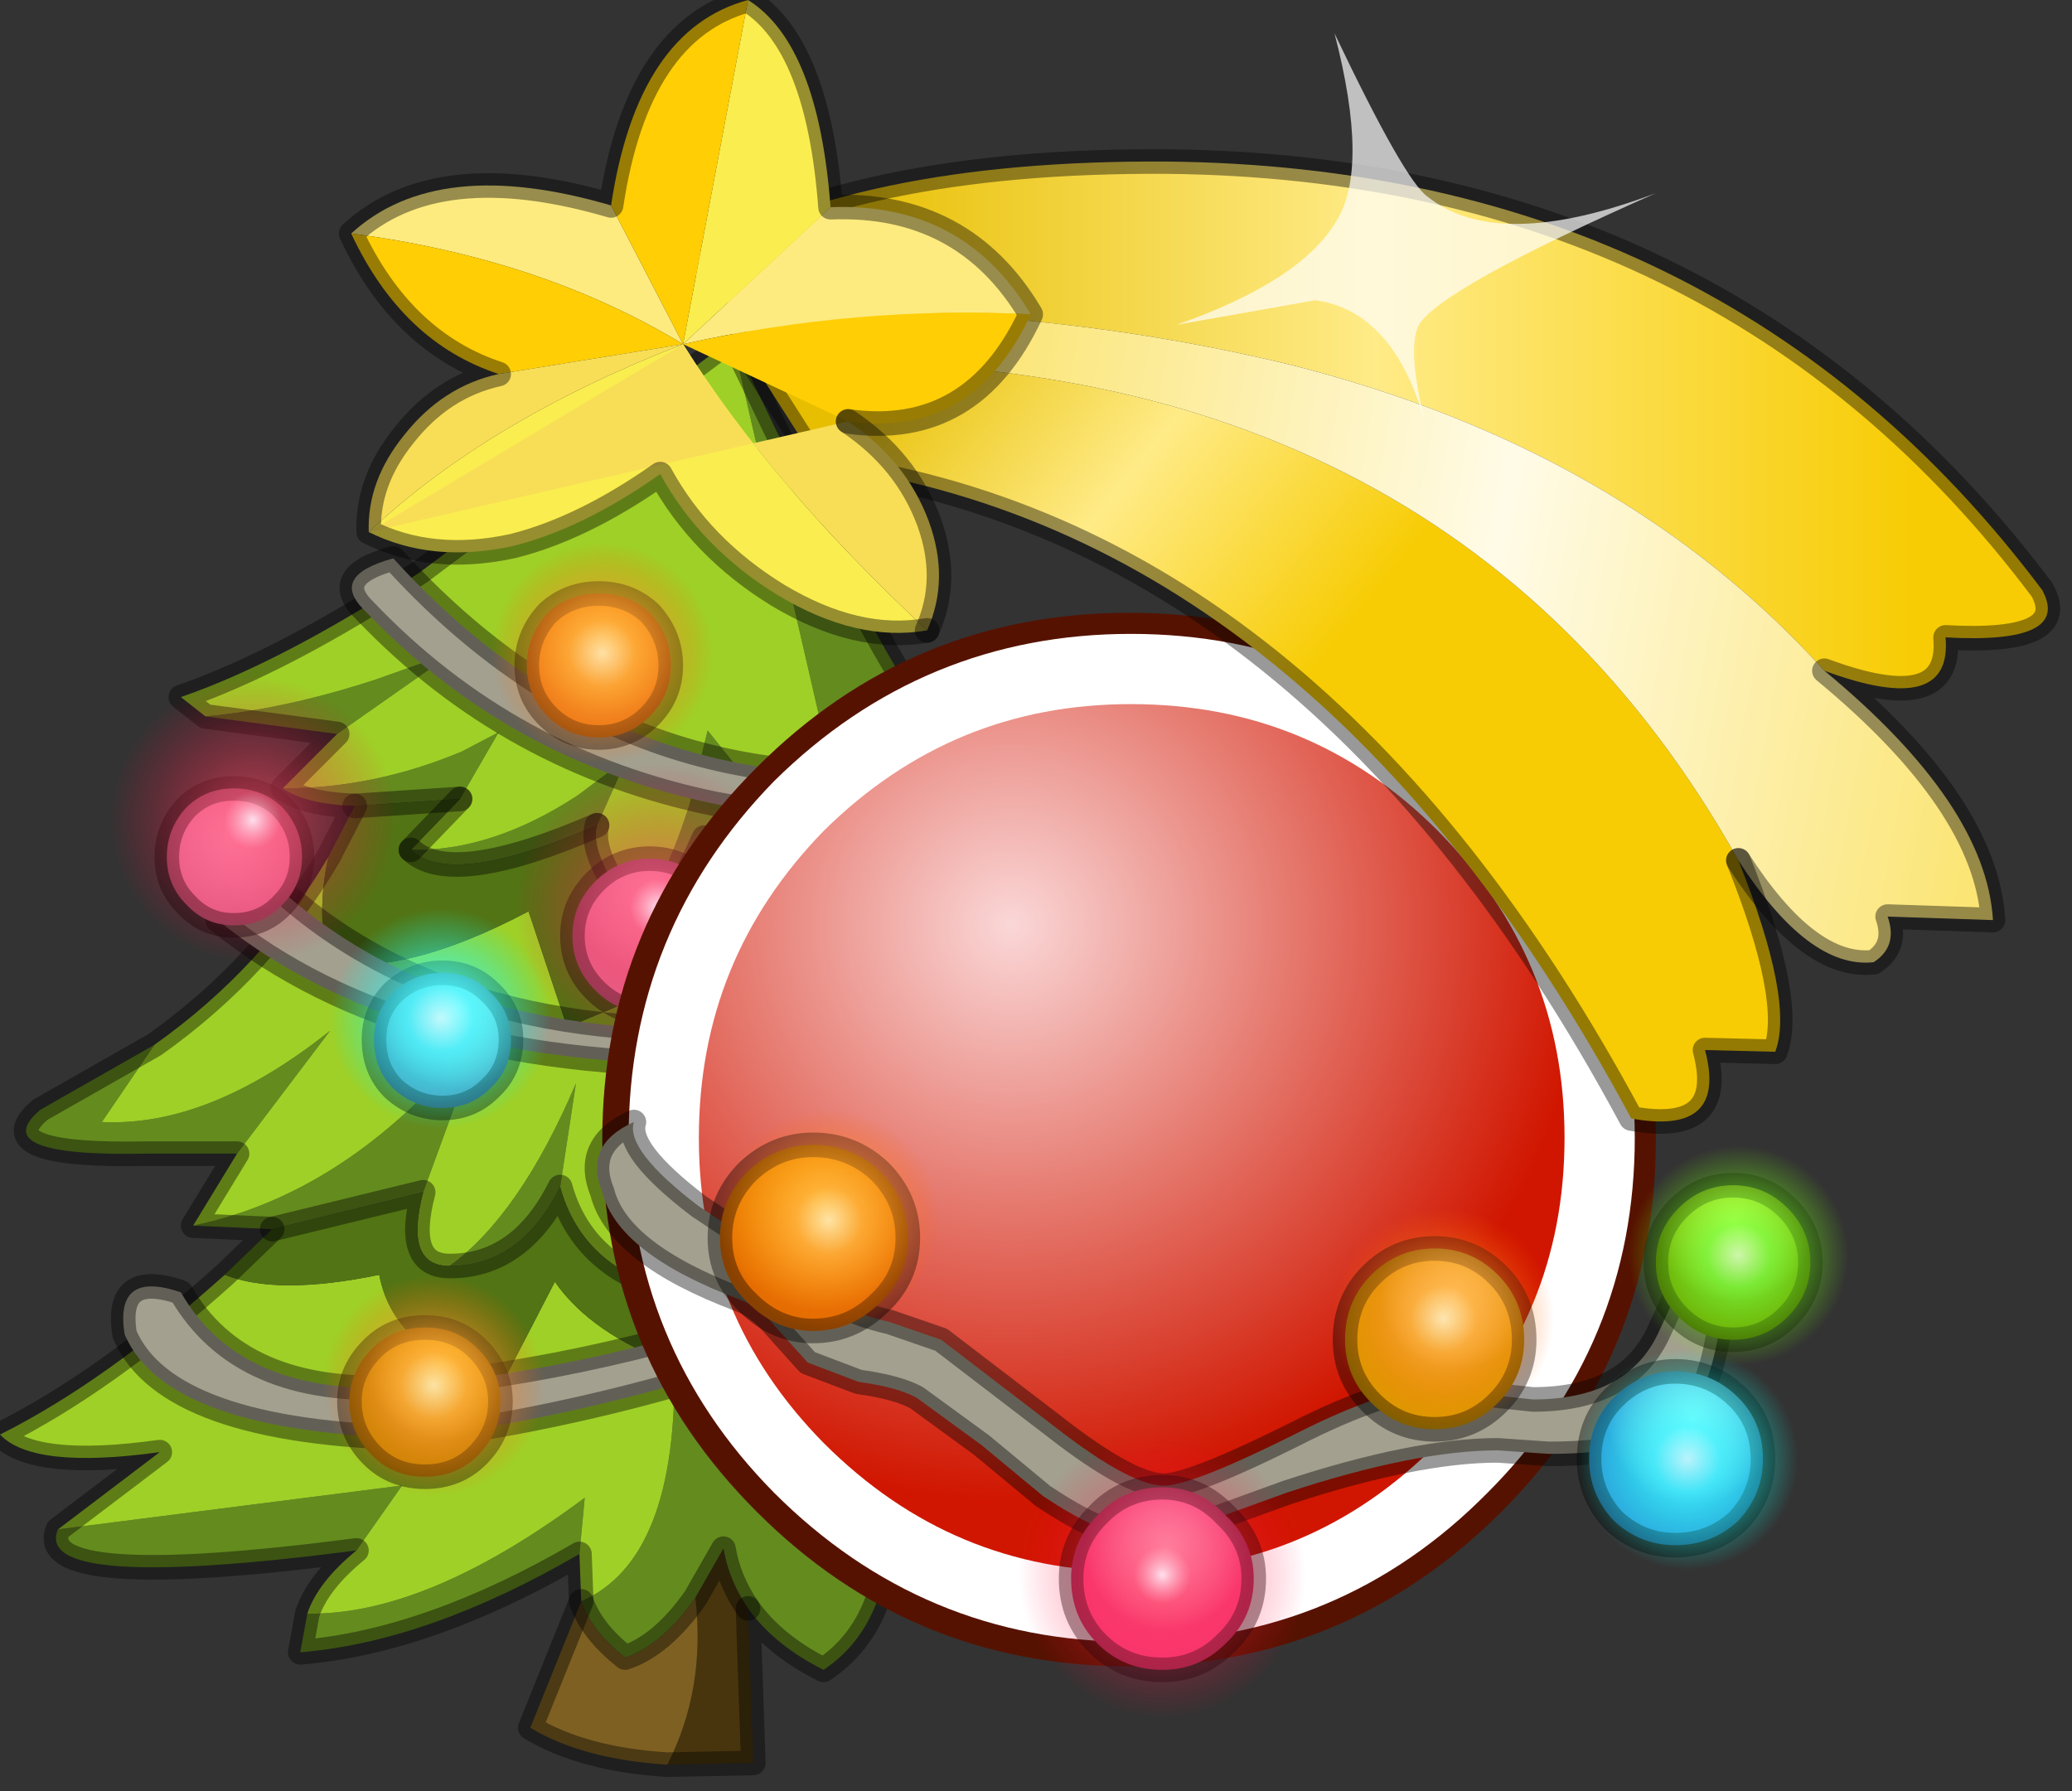 <?xml version="1.0" encoding="utf-8"?>
<svg version="1.1" id="Layer_1"
xmlns="http://www.w3.org/2000/svg"
xmlns:xlink="http://www.w3.org/1999/xlink"
width="59px" height="51px"
xml:space="preserve">
<rect width="100%" height="100%" fill="#333333" stroke="none"/>
<g id="PathID_408" transform="matrix(1, 0, 0, 1, 17.15, 17.45)">
<path style="fill:#648B1E;fill-opacity:1" d="M7.5 5.65L7.5 8.75Q4.25 7.45 2.9 6.4Q2.25 7.9 1.65 8.4L1 8.65Q1.85 7.5 2.5 5.4L3 3.35L4.2 4.85L7.05 6.8L6.2 3.05L3.7 -7.8L6.85 -1.25Q9.05 3.3 12.75 7.7Q9.95 7.55 8.55 6.65L7.5 5.65M2 10.55L4.9 9.35L9.5 10.6Q10.7 14.3 13.2 18.25Q9.95 17.1 9.2 15.4L9.2 17.25L9.2 19.15Q5.15 18.45 3.5 16.7L3.5 19.55L2 10.55M3.45 26.65L2.65 28.05Q1.7 29.4 0.65 29.75Q-0.3 29 -0.6 28.15Q2.15 26.95 2.05 21.4L3.65 21.85L5.3 19.7L10.7 21.2Q12.25 24.15 14.85 26.8Q13.5 27.4 12.15 26.8L12.15 28.35Q9 27.85 8.15 26.6Q7.95 29 6.3 30.1Q4.9 29.4 4.15 28.35Q3.6 27.55 3.45 26.65M-0.65 26.8Q-4.95 29.3 -8.6 29.6L-8.4 28.5Q-5 28.55 -0.5 25.2L-0.65 26.8M-7 26.7Q-16.25 27.9 -15.5 26.1L-5.7 24.85L-7 26.7M-5.1 16.5L-9.4 17.55L-11.65 17.45Q-7.05 16.5 -3.4 11.85L-5.1 16.5M-10.4 15.4L-12.95 15.4Q-17.6 15.5 -16 14.15L-12.75 12.3L-14.25 14.5Q-11.2 14.65 -7.75 11.9L-10.4 15.4M-7.05 5.5Q-8.45 5.45 -9.1 5Q-6.5 5 -4 3.95L-2.95 3.4L-4.05 5.3L-7.05 5.5M-7.55 3.45L-11.3 2.95Q-9.05 2.75 -6.45 1.9L-4.2 1.1L-7.55 3.45M-1.2 16.35Q-2.3 18.55 -4.25 18.6L-4.35 18.6Q-2.35 17.15 -0.75 13.4L-1.2 16.35M12.15 25.2L12.15 26.8L12.15 25.2M8.15 25.3L8.15 26.6L8.15 25.3M-5.45 6.75Q-3.15 6.8 -0.7 5.2L0.7 4.15L-0.15 6.05Q-4.3 7.85 -5.45 6.75" />
<path style="fill:#9FD027;fill-opacity:1" d="M-4.2 1.1L-6.45 1.9Q-9.05 2.75 -11.3 2.95L-12 2.4Q-9.1 1.4 -5.2 -1.15L3.7 -7.8L6.2 3.05L7.05 6.8L4.2 4.85L3 3.35L2.5 5.4Q1.85 7.5 1 8.65Q-0.4 6.9 -0.15 6.05L0.7 4.15L-0.7 5.2Q-3.15 6.8 -5.45 6.75L-4.05 5.3L-2.95 3.4L-4 3.95Q-6.5 5 -9.1 5L-7.55 3.45L-4.2 1.1M-5.7 24.85L-15.5 26.1L-12.6 23.9Q-16.2 24.4 -17.15 23.4Q-14.15 21.9 -10.75 18.85Q-9.25 19.45 -6.35 18.85Q-5.95 21.05 -2.85 21.95L-1.35 19.05Q-0.3 20.55 2.05 21.4Q2.15 26.95 -0.6 28.15L-0.65 26.8L-0.5 25.2Q-5 28.55 -8.4 28.5Q-8.1 27.6 -7 26.7L-5.7 24.85M-0.75 13.4Q-2.35 17.15 -4.35 18.6Q-5.65 18.6 -5.1 16.5L-3.4 11.85Q-7.05 16.5 -11.65 17.45L-10.4 15.4L-7.75 11.9Q-11.2 14.65 -14.25 14.5L-12.75 12.3Q-9.65 10.1 -7.8 6.95Q-8.15 8.55 -7.8 9.95Q-5.6 10.35 -2.1 8.5L-1 11.8L2 10.55L3.5 19.55Q-0.4 19.25 -1.2 16.35L-0.75 13.4" />
<path style="fill:#527414;fill-opacity:1" d="M-4.05 5.3L-5.45 6.75Q-4.3 7.85 -0.15 6.05Q-0.4 6.9 1 8.65L1.65 8.4Q2.25 7.9 2.9 6.4Q4.25 7.45 7.5 8.75L7.5 5.65L8.55 6.65Q8.85 8.55 9.5 10.6L4.9 9.35L2 10.55L-1 11.8L-2.1 8.5Q-5.6 10.35 -7.8 9.95Q-8.15 8.55 -7.8 6.95L-7.05 5.5L-4.05 5.3M5.3 19.7L3.65 21.85L2.05 21.4Q-0.3 20.55 -1.35 19.05L-2.85 21.95Q-5.95 21.05 -6.35 18.85Q-9.25 19.45 -10.75 18.85L-9.4 17.55L-5.1 16.5Q-5.65 18.6 -4.35 18.6L-4.25 18.6Q-2.3 18.55 -1.2 16.35Q-0.4 19.25 3.5 19.55L3.5 16.7Q5.15 18.45 9.2 19.15L9.2 17.25Q9.75 19.3 10.7 21.2L5.3 19.7" />
<path style="fill:#48350E;fill-opacity:1" d="M2.65 28.05L3.45 26.65Q3.6 27.55 4.15 28.35L4.3 32.75L1.85 32.8Q2.95 30.65 2.65 28.05" />
<path style="fill:#7E6022;fill-opacity:1" d="M1.85 32.8Q-0.55 32.65 -2.05 31.75L-0.6 28.15Q-0.3 29 0.65 29.75Q1.7 29.4 2.65 28.05Q2.95 30.65 1.85 32.8" />
<path style="fill:none;stroke-width:0.7;stroke-linecap:round;stroke-linejoin:round;stroke-miterlimit:3;stroke:#000000;stroke-opacity:0.4" d="M8.55 6.65Q9.95 7.55 12.75 7.7Q9.05 3.3 6.85 -1.25L3.7 -7.8" />
<path style="fill:none;stroke-width:0.7;stroke-linecap:round;stroke-linejoin:round;stroke-miterlimit:3;stroke:#000000;stroke-opacity:0.4" d="M1 8.65L1.65 8.4Q2.25 7.9 2.9 6.4Q4.25 7.45 7.5 8.75L7.5 5.65L8.55 6.65Q8.85 8.55 9.5 10.6Q10.7 14.3 13.2 18.25Q9.95 17.1 9.2 15.4L9.2 17.25Q9.75 19.3 10.7 21.2Q12.25 24.15 14.85 26.8Q13.5 27.4 12.15 26.8L12.15 28.35Q9 27.85 8.15 26.6Q7.95 29 6.3 30.1Q4.9 29.4 4.15 28.35L4.3 32.75L1.85 32.8Q-0.55 32.65 -2.05 31.75L-0.6 28.15L-0.65 26.8Q-4.95 29.3 -8.6 29.6L-8.4 28.5Q-8.1 27.6 -7 26.7Q-16.25 27.9 -15.5 26.1L-12.6 23.9Q-16.2 24.4 -17.15 23.4Q-14.15 21.9 -10.75 18.85L-9.4 17.55L-11.65 17.45L-10.4 15.4L-12.95 15.4Q-17.6 15.5 -16 14.15L-12.75 12.3Q-9.65 10.1 -7.8 6.95L-7.05 5.5Q-8.45 5.45 -9.1 5L-7.55 3.45L-11.3 2.95L-12 2.4Q-9.1 1.4 -5.2 -1.15L3.7 -7.8" />
<path style="fill:none;stroke-width:0.7;stroke-linecap:round;stroke-linejoin:round;stroke-miterlimit:3;stroke:#000000;stroke-opacity:0.4" d="M9.2 17.25L9.2 19.15Q5.15 18.45 3.5 16.7L3.5 19.55Q-0.4 19.25 -1.2 16.35Q-2.3 18.55 -4.25 18.6L-4.35 18.6Q-5.65 18.6 -5.1 16.5L-9.4 17.55" />
<path style="fill:none;stroke-width:0.7;stroke-linecap:round;stroke-linejoin:round;stroke-miterlimit:3;stroke:#000000;stroke-opacity:0.4" d="M12.15 26.8L12.15 25.2" />
<path style="fill:none;stroke-width:0.7;stroke-linecap:round;stroke-linejoin:round;stroke-miterlimit:3;stroke:#000000;stroke-opacity:0.4" d="M8.15 26.6L8.15 25.3" />
<path style="fill:none;stroke-width:0.7;stroke-linecap:round;stroke-linejoin:round;stroke-miterlimit:3;stroke:#000000;stroke-opacity:0.4" d="M-0.6 28.15Q-0.3 29 0.65 29.75Q1.7 29.4 2.65 28.05L3.45 26.65Q3.6 27.55 4.15 28.35" />
<path style="fill:none;stroke-width:0.7;stroke-linecap:round;stroke-linejoin:round;stroke-miterlimit:3;stroke:#000000;stroke-opacity:0.4" d="M-4.05 5.3L-5.45 6.75" />
<path style="fill:none;stroke-width:0.7;stroke-linecap:round;stroke-linejoin:round;stroke-miterlimit:3;stroke:#000000;stroke-opacity:0.4" d="M-0.15 6.05Q-0.4 6.9 1 8.65" />
<path style="fill:none;stroke-width:0.7;stroke-linecap:round;stroke-linejoin:round;stroke-miterlimit:3;stroke:#000000;stroke-opacity:0.4" d="M-7.05 5.5L-4.05 5.3" />
<path style="fill:none;stroke-width:0.7;stroke-linecap:round;stroke-linejoin:round;stroke-miterlimit:3;stroke:#000000;stroke-opacity:0.4" d="M-5.45 6.75Q-4.3 7.85 -0.15 6.05" />
</g>
<g id="PathID_409" transform="matrix(1, 0, 0, 1, 17.15, 17.45)">
<path style="fill:#A3A08F;fill-opacity:1" d="M-5.95 -1.55Q1 6.1 10.9 4.2L11.3 4.85Q7.5 6.25 3.25 5.45Q-2.65 4.25 -6.75 -0.05Q-7.8 -1.05 -5.95 -1.55M-5.8 22.05L-5.3 22Q1 21.35 6.95 19L8.5 19.7Q1.85 22.55 -5.3 23.5Q-12.4 23.35 -13.6 20.55Q-13.9 18.7 -12 19.35Q-10.3 22.3 -5.8 22.05M-9.2 7.85Q-3.75 12.8 6.4 11.65Q8.15 11.7 10.6 10.35L10.85 11.15Q7.75 12.75 4.1 12.85Q-5.6 13.1 -10.95 8.75Q-11 7.4 -9.2 7.85" />
<path style="fill:none;stroke-width:0.7;stroke-linecap:round;stroke-linejoin:round;stroke-miterlimit:3;stroke:#000000;stroke-opacity:0.4" d="M-6.75 -0.05Q-2.65 4.25 3.25 5.45Q7.5 6.25 11.3 4.85L10.9 4.2Q1 6.1 -5.95 -1.55Q-7.8 -1.05 -6.75 -0.05z" />
<path style="fill:none;stroke-width:0.7;stroke-linecap:round;stroke-linejoin:round;stroke-miterlimit:3;stroke:#000000;stroke-opacity:0.4" d="M-5.8 22.05L-5.3 22Q1 21.35 6.95 19L8.5 19.7Q1.85 22.55 -5.3 23.5Q-12.4 23.35 -13.6 20.55Q-13.9 18.7 -12 19.35Q-10.3 22.3 -5.8 22.05z" />
<path style="fill:none;stroke-width:0.7;stroke-linecap:round;stroke-linejoin:round;stroke-miterlimit:3;stroke:#000000;stroke-opacity:0.4" d="M-9.2 7.85Q-3.75 12.8 6.4 11.65Q8.15 11.7 10.6 10.35L10.85 11.15Q7.75 12.75 4.1 12.85Q-5.6 13.1 -10.95 8.75Q-11 7.4 -9.2 7.85z" />
</g>
<g id="PathID_410" transform="matrix(1, 0, 0, 1, 17.15, 17.45)">
<radialGradient
id="RadialGradID_242" gradientUnits="userSpaceOnUse" gradientTransform="matrix(0.003, 0, 0, 0.003, 1.45, 8.05)" spreadMethod ="pad" cx="0" cy="0" r="819.2" fx="0" fy="0" >
<stop  offset="0"  style="stop-color:#FFA8D4;stop-opacity:1" />
<stop  offset="0.945"  style="stop-color:#E36C92;stop-opacity:1" />
</radialGradient>
<path style="fill:url(#RadialGradID_242) " d="M3.55 9.2Q3.55 10.1 2.9 10.75Q2.25 11.4 1.35 11.4Q0.45 11.4 -0.2 10.75Q-0.85 10.1 -0.85 9.2Q-0.85 8.3 -0.2 7.65Q0.45 7 1.35 7Q2.25 7 2.9 7.65Q3.55 8.3 3.55 9.2" />
<radialGradient
id="RadialGradID_243" gradientUnits="userSpaceOnUse" gradientTransform="matrix(0.003, 0, 0, 0.003, 0.05, 0.75)" spreadMethod ="pad" cx="0" cy="0" r="819.2" fx="0" fy="0" >
<stop  offset="0"  style="stop-color:#FFBF14;stop-opacity:1" />
<stop  offset="0.894"  style="stop-color:#E77B16;stop-opacity:1" />
</radialGradient>
<path style="fill:url(#RadialGradID_243) " d="M1.95 1.5Q1.95 2.35 1.35 2.95Q0.75 3.55 -0.1 3.55Q-0.95 3.55 -1.55 2.95Q-2.15 2.35 -2.15 1.5Q-2.15 0.65 -1.55 0Q-0.95 -0.55 -0.1 -0.55Q0.75 -0.55 1.35 0Q1.95 0.65 1.95 1.5" />
<radialGradient
id="RadialGradID_244" gradientUnits="userSpaceOnUse" gradientTransform="matrix(0.003, 0, 0, 0.003, -10.4, 6.3)" spreadMethod ="pad" cx="0" cy="0" r="819.2" fx="0" fy="0" >
<stop  offset="0"  style="stop-color:#FFA8D4;stop-opacity:1" />
<stop  offset="0.945"  style="stop-color:#E36C92;stop-opacity:1" />
</radialGradient>
<path style="fill:url(#RadialGradID_244) " d="M-9.1 8.3Q-9.65 8.9 -10.5 8.9Q-11.3 8.9 -11.85 8.3Q-12.4 7.75 -12.4 6.95Q-12.4 6.15 -11.85 5.55Q-11.3 5 -10.5 5Q-9.65 5 -9.1 5.55Q-8.55 6.15 -8.55 6.95Q-8.55 7.75 -9.1 8.3" />
<radialGradient
id="RadialGradID_245" gradientUnits="userSpaceOnUse" gradientTransform="matrix(0.003, 0, 0, 0.003, -4.15, 11.25)" spreadMethod ="pad" cx="0" cy="0" r="819.2" fx="0" fy="0" >
<stop  offset="0"  style="stop-color:#BBFEFF;stop-opacity:1" />
<stop  offset="0.945"  style="stop-color:#5C91BB;stop-opacity:1" />
</radialGradient>
<path style="fill:url(#RadialGradID_245) " d="M-5.95 10.8Q-5.35 10.25 -4.55 10.25Q-3.75 10.25 -3.2 10.8Q-2.6 11.35 -2.6 12.15Q-2.6 13 -3.2 13.55Q-3.75 14.1 -4.55 14.1Q-5.35 14.1 -5.95 13.55Q-6.5 13 -6.5 12.15Q-6.5 11.35 -5.95 10.8" />
<radialGradient
id="RadialGradID_246" gradientUnits="userSpaceOnUse" gradientTransform="matrix(0.003, 0, 0, 0.003, -4.55, 21.4)" spreadMethod ="pad" cx="0" cy="0" r="819.2" fx="0" fy="0" >
<stop  offset="0"  style="stop-color:#FFD614;stop-opacity:1" />
<stop  offset="0.878"  style="stop-color:#BF8800;stop-opacity:1" />
</radialGradient>
<path style="fill:url(#RadialGradID_246) " d="M-7.2 22.45Q-7.2 21.6 -6.55 20.95Q-5.95 20.35 -5.05 20.35Q-4.15 20.35 -3.55 20.95Q-2.9 21.6 -2.9 22.45Q-2.9 23.35 -3.55 24Q-4.15 24.6 -5.05 24.6Q-5.95 24.6 -6.55 24Q-7.2 23.35 -7.2 22.45" />
<path style="fill:none;stroke-width:0.7;stroke-linecap:round;stroke-linejoin:round;stroke-miterlimit:3;stroke:#000000;stroke-opacity:0.4" d="M1.95 1.5Q1.95 2.35 1.35 2.95Q0.75 3.55 -0.1 3.55Q-0.95 3.55 -1.55 2.95Q-2.15 2.35 -2.15 1.5Q-2.15 0.65 -1.55 0Q-0.95 -0.55 -0.1 -0.55Q0.75 -0.55 1.35 0Q1.95 0.65 1.95 1.5z" />
<path style="fill:none;stroke-width:0.7;stroke-linecap:round;stroke-linejoin:round;stroke-miterlimit:3;stroke:#000000;stroke-opacity:0.4" d="M3.55 9.2Q3.55 10.1 2.9 10.75Q2.25 11.4 1.35 11.4Q0.45 11.4 -0.2 10.75Q-0.85 10.1 -0.85 9.2Q-0.85 8.3 -0.2 7.65Q0.45 7 1.35 7Q2.25 7 2.9 7.65Q3.55 8.3 3.55 9.2z" />
<path style="fill:none;stroke-width:0.7;stroke-linecap:round;stroke-linejoin:round;stroke-miterlimit:3;stroke:#000000;stroke-opacity:0.4" d="M-9.1 8.3Q-9.65 8.9 -10.5 8.9Q-11.3 8.9 -11.85 8.3Q-12.4 7.75 -12.4 6.95Q-12.4 6.15 -11.85 5.55Q-11.3 5 -10.5 5Q-9.65 5 -9.1 5.55Q-8.55 6.15 -8.55 6.95Q-8.55 7.75 -9.1 8.3z" />
<path style="fill:none;stroke-width:0.7;stroke-linecap:round;stroke-linejoin:round;stroke-miterlimit:3;stroke:#000000;stroke-opacity:0.4" d="M-5.95 10.8Q-5.35 10.25 -4.55 10.25Q-3.75 10.25 -3.2 10.8Q-2.6 11.35 -2.6 12.15Q-2.6 13 -3.2 13.55Q-3.75 14.1 -4.55 14.1Q-5.35 14.1 -5.95 13.55Q-6.5 13 -6.5 12.15Q-6.5 11.35 -5.95 10.8z" />
<path style="fill:none;stroke-width:0.7;stroke-linecap:round;stroke-linejoin:round;stroke-miterlimit:3;stroke:#000000;stroke-opacity:0.4" d="M-7.2 22.45Q-7.2 21.6 -6.55 20.95Q-5.95 20.35 -5.05 20.35Q-4.15 20.35 -3.55 20.95Q-2.9 21.6 -2.9 22.45Q-2.9 23.35 -3.55 24Q-4.15 24.6 -5.05 24.6Q-5.95 24.6 -6.55 24Q-7.2 23.35 -7.2 22.45z" />
</g>
<g id="PathID_411" transform="matrix(1, 0, 0, 1, 17.15, 17.45)">
<radialGradient
id="RadialGradID_247" gradientUnits="userSpaceOnUse" gradientTransform="matrix(0.005, 0, 0, 0.005, -4.6, 11.55)" spreadMethod ="pad" cx="0" cy="0" r="819.2" fx="0" fy="0" >
<stop  offset="0"  style="stop-color:#C9FDFF;stop-opacity:0.8" />
<stop  offset="0.231"  style="stop-color:#41F9FF;stop-opacity:0.761" />
<stop  offset="0.769"  style="stop-color:#00FFE8;stop-opacity:0" />
</radialGradient>
<path style="fill:url(#RadialGradID_247) " d="M-0.55 11.55Q-0.55 13.25 -1.75 14.4Q-2.9 15.6 -4.6 15.6Q-6.3 15.6 -7.5 14.4Q-8.65 13.25 -8.65 11.55Q-8.65 9.85 -7.5 8.65Q-6.3 7.5 -4.6 7.5Q-2.9 7.5 -1.75 8.65Q-0.55 9.85 -0.55 11.55" />
</g>
<g id="PathID_412" transform="matrix(1, 0, 0, 1, 17.15, 17.45)">
<radialGradient
id="RadialGradID_248" gradientUnits="userSpaceOnUse" gradientTransform="matrix(0.005, 0, 0, 0.005, 1.6, 8.4)" spreadMethod ="pad" cx="0" cy="0" r="819.2" fx="0" fy="0" >
<stop  offset="0"  style="stop-color:#FFF3F9;stop-opacity:0.8" />
<stop  offset="0.2"  style="stop-color:#FF4160;stop-opacity:0.529" />
<stop  offset="1"  style="stop-color:#FF0038;stop-opacity:0" />
</radialGradient>
<path style="fill:url(#RadialGradID_248) " d="M1.6 12.45Q-0.1 12.45 -1.3 11.25Q-2.45 10.1 -2.45 8.4Q-2.45 6.7 -1.3 5.5Q-0.1 4.35 1.6 4.35Q3.3 4.35 4.45 5.5Q5.65 6.7 5.65 8.4Q5.65 10.1 4.45 11.25Q3.3 12.45 1.6 12.45" />
<radialGradient
id="RadialGradID_249" gradientUnits="userSpaceOnUse" gradientTransform="matrix(0.005, 0, 0, 0.005, -9.95, 5.9)" spreadMethod ="pad" cx="0" cy="0" r="819.2" fx="0" fy="0" >
<stop  offset="0"  style="stop-color:#FFF3F9;stop-opacity:0.8" />
<stop  offset="0.2"  style="stop-color:#FF4160;stop-opacity:0.529" />
<stop  offset="1"  style="stop-color:#FF0038;stop-opacity:0" />
</radialGradient>
<path style="fill:url(#RadialGradID_249) " d="M-7.1 3Q-5.9 4.2 -5.9 5.9Q-5.9 7.6 -7.1 8.75Q-8.25 9.95 -9.95 9.95Q-11.65 9.95 -12.85 8.75Q-14 7.6 -14 5.9Q-14 4.2 -12.85 3Q-11.65 1.85 -9.95 1.85Q-8.25 1.85 -7.1 3" />
</g>
<g id="PathID_413" transform="matrix(1, 0, 0, 1, 17.15, 17.45)">
<radialGradient
id="RadialGradID_250" gradientUnits="userSpaceOnUse" gradientTransform="matrix(0.005, 0, 0, 0.005, 0, 1.15)" spreadMethod ="pad" cx="0" cy="0" r="819.2" fx="0" fy="0" >
<stop  offset="0"  style="stop-color:#FFECC9;stop-opacity:0.8" />
<stop  offset="0.231"  style="stop-color:#FFA941;stop-opacity:0.757" />
<stop  offset="0.769"  style="stop-color:#FF6200;stop-opacity:0" />
</radialGradient>
<path style="fill:url(#RadialGradID_250) " d="M2.85 -1.75Q4.05 -0.55 4.05 1.15Q4.05 2.85 2.85 4Q1.7 5.2 0 5.2Q-1.7 5.2 -2.9 4Q-4.05 2.85 -4.05 1.15Q-4.05 -0.55 -2.9 -1.75Q-1.7 -2.9 0 -2.9Q1.7 -2.9 2.85 -1.75" />
</g>
<g id="PathID_414" transform="matrix(1, 0, 0, 1, 17.15, 17.45)">
<radialGradient
id="RadialGradID_251" gradientUnits="userSpaceOnUse" gradientTransform="matrix(0.005, 0, 0, 0.005, -4.8, 22)" spreadMethod ="pad" cx="0" cy="0" r="819.2" fx="0" fy="0" >
<stop  offset="0"  style="stop-color:#FFECC9;stop-opacity:0.8" />
<stop  offset="0.231"  style="stop-color:#FFA941;stop-opacity:0.757" />
<stop  offset="0.769"  style="stop-color:#FF6200;stop-opacity:0" />
</radialGradient>
<path style="fill:url(#RadialGradID_251) " d="M-7.7 19.1Q-6.5 17.95 -4.8 17.95Q-3.1 17.95 -1.95 19.1Q-0.75 20.3 -0.75 22Q-0.75 23.7 -1.95 24.85Q-3.1 26.05 -4.8 26.05Q-6.5 26.05 -7.7 24.85Q-8.85 23.7 -8.85 22Q-8.85 20.3 -7.7 19.1" />
</g>
<g id="PathID_415" transform="matrix(1, 0, 0, 1, 17.15, 17.45)">
<path style="fill:#561200;fill-opacity:1" d="M4.4 4.4Q8.8 0 15 0Q21.2 0 25.6 4.4Q30 8.8 30 15Q30 21.2 25.6 25.6Q21.2 30 15 30Q8.8 30 4.4 25.6Q0 21.2 0 15Q0 8.8 4.4 4.4" />
</g>
<g id="PathID_416" transform="matrix(1, 0, 0, 1, 17.15, 17.45)">
<radialGradient
id="RadialGradID_252" gradientUnits="userSpaceOnUse" gradientTransform="matrix(0.026, 0, 0, 0.026, 11.65, 8.9)" spreadMethod ="pad" cx="0" cy="0" r="819.2" fx="0" fy="0" >
<stop  offset="0"  style="stop-color:#FAD7D7;stop-opacity:1" />
<stop  offset="0.769"  style="stop-color:#D01600;stop-opacity:1" />
</radialGradient>
<path style="fill:url(#RadialGradID_252) " d="M5.6 5.5Q9.55 1.6 15.05 1.6Q20.6 1.6 24.5 5.5Q28.4 9.45 28.4 14.95Q28.4 20.45 24.5 24.35Q20.6 28.3 15.05 28.3Q9.55 28.3 5.6 24.35Q1.75 20.45 1.75 14.95Q1.75 9.45 5.6 5.5" />
<path style="fill:none;stroke-width:2;stroke-linecap:round;stroke-linejoin:round;stroke-miterlimit:3;stroke:#FFFFFF;stroke-opacity:1" d="M5.6 5.5Q9.55 1.6 15.05 1.6Q20.6 1.6 24.5 5.5Q28.4 9.45 28.4 14.95Q28.4 20.45 24.5 24.35Q20.6 28.3 15.05 28.3Q9.55 28.3 5.6 24.35Q1.75 20.45 1.75 14.95Q1.75 9.45 5.6 5.5z" />
</g>
<g id="PathID_417" transform="matrix(1, 0, 0, 1, 17.15, 17.45)">
<path style="fill:#A3A08F;fill-opacity:1" d="M25.1 22.25L26.5 22.4Q29.15 22.4 30.05 20.55L30.65 19.25Q30.95 18.65 31.45 18.65L31.8 18.8L31.95 19.1Q31.75 22.05 30.75 23Q29.75 23.95 26.95 23.95L25.5 23.85Q23.15 23.85 19.5 25.05L16.05 26.3L14.45 26.15Q13.75 25.95 12.55 25.15L10.8 23.7L8.95 22.35Q8.4 22.05 7.3 21.9L5.85 21.35L4.95 20.35Q4.45 19.75 3.9 19.55Q0.45 18.25 0 16.5Q-0.55 15.15 0.9 14.5Q0.65 15.3 2.75 16.9L4.85 18.3L5.8 18.75L6.85 19.7Q7.15 19.95 8.2 20.2L9.65 20.7L12.85 23.15Q15.15 24.95 16.1 24.85Q17 24.75 19.7 23.4Q22.35 22.05 23.75 22.05L25.1 22.25" />
<path style="fill:none;stroke-width:0.7;stroke-linecap:round;stroke-linejoin:round;stroke-miterlimit:3;stroke:#000000;stroke-opacity:0.4" d="M25.1 22.25L26.5 22.4Q29.15 22.4 30.05 20.55L30.65 19.25Q30.95 18.65 31.45 18.65L31.8 18.8L31.95 19.1Q31.75 22.05 30.75 23Q29.75 23.95 26.95 23.95L25.5 23.85Q23.15 23.85 19.5 25.05L16.05 26.3L14.45 26.15Q13.75 25.95 12.55 25.15L10.8 23.7L8.95 22.35Q8.4 22.05 7.3 21.9L5.85 21.35L4.95 20.35Q4.45 19.75 3.9 19.55Q0.45 18.25 0 16.5Q-0.55 15.15 0.9 14.5Q0.65 15.3 2.75 16.9L4.85 18.3L5.8 18.75L6.85 19.7Q7.15 19.95 8.2 20.2L9.65 20.7L12.85 23.15Q15.15 24.95 16.1 24.85Q17 24.75 19.7 23.4Q22.35 22.05 23.75 22.05L25.1 22.25z" />
</g>
<g id="PathID_418" transform="matrix(1, 0, 0, 1, 17.15, 17.45)">
<radialGradient
id="RadialGradID_253" gradientUnits="userSpaceOnUse" gradientTransform="matrix(0.003, 0, 0, 0.003, 24.3, 19.4)" spreadMethod ="pad" cx="0" cy="0" r="819.2" fx="0" fy="0" >
<stop  offset="0"  style="stop-color:#FFE777;stop-opacity:1" />
<stop  offset="0.878"  style="stop-color:#DB9C00;stop-opacity:1" />
</radialGradient>
<path style="fill:url(#RadialGradID_253) " d="M21.9 22.5Q21.15 21.75 21.15 20.7Q21.15 19.6 21.9 18.85Q22.65 18.1 23.7 18.1Q24.75 18.1 25.5 18.85Q26.25 19.6 26.25 20.7Q26.25 21.75 25.5 22.5Q24.75 23.25 23.7 23.25Q22.65 23.25 21.9 22.5" />
<radialGradient
id="RadialGradID_254" gradientUnits="userSpaceOnUse" gradientTransform="matrix(0.003, 0, 0, 0.003, 31.05, 22.95)" spreadMethod ="pad" cx="0" cy="0" r="819.2" fx="0" fy="0" >
<stop  offset="0"  style="stop-color:#BBFEFF;stop-opacity:1" />
<stop  offset="0.992"  style="stop-color:#3591D9;stop-opacity:1" />
</radialGradient>
<path style="fill:url(#RadialGradID_254) " d="M28.8 22.35Q29.55 21.6 30.55 21.6Q31.6 21.6 32.35 22.35Q33.05 23.05 33.05 24.1Q33.05 25.1 32.35 25.85Q31.6 26.55 30.55 26.55Q29.55 26.55 28.8 25.85Q28.1 25.1 28.1 24.1Q28.1 23.05 28.8 22.35" />
<radialGradient
id="RadialGradID_255" gradientUnits="userSpaceOnUse" gradientTransform="matrix(0.003, 0, 0, 0.003, 32.25, 17.3)" spreadMethod ="pad" cx="0" cy="0" r="819.2" fx="0" fy="0" >
<stop  offset="0"  style="stop-color:#E3FF54;stop-opacity:1" />
<stop  offset="0.945"  style="stop-color:#6D9302;stop-opacity:1" />
</radialGradient>
<path style="fill:url(#RadialGradID_255) " d="M33.75 20.05Q33.1 20.7 32.2 20.7Q31.3 20.7 30.65 20.05Q30 19.4 30 18.5Q30 17.6 30.65 16.95Q31.3 16.3 32.2 16.3Q33.1 16.3 33.75 16.95Q34.4 17.6 34.4 18.5Q34.4 19.4 33.75 20.05" />
<radialGradient
id="RadialGradID_256" gradientUnits="userSpaceOnUse" gradientTransform="matrix(0.004, 0, 0, 0.004, 6.25, 16.8)" spreadMethod ="pad" cx="0" cy="0" r="819.2" fx="0" fy="0" >
<stop  offset="0"  style="stop-color:#FFD614;stop-opacity:1" />
<stop  offset="0.937"  style="stop-color:#E26D00;stop-opacity:1" />
</radialGradient>
<path style="fill:url(#RadialGradID_256) " d="M7.9 19.65Q7.1 20.45 6 20.45Q4.95 20.45 4.15 19.65Q3.35 18.9 3.35 17.8Q3.35 16.7 4.15 15.9Q4.95 15.15 6 15.15Q7.1 15.15 7.9 15.9Q8.7 16.7 8.7 17.8Q8.7 18.9 7.9 19.65" />
<radialGradient
id="RadialGradID_257" gradientUnits="userSpaceOnUse" gradientTransform="matrix(0.003, 0, 0, 0.003, 16.05, 26.65)" spreadMethod ="pad" cx="0" cy="0" r="819.2" fx="0" fy="0" >
<stop  offset="0"  style="stop-color:#FFC2E0;stop-opacity:1" />
<stop  offset="0.945"  style="stop-color:#F73D78;stop-opacity:1" />
</radialGradient>
<path style="fill:url(#RadialGradID_257) " d="M18.55 27.5Q18.55 28.6 17.75 29.35Q17 30.1 15.95 30.1Q14.85 30.1 14.1 29.35Q13.35 28.6 13.35 27.5Q13.35 26.45 14.1 25.7Q14.85 24.9 15.95 24.9Q17 24.9 17.75 25.7Q18.55 26.45 18.55 27.5" />
<path style="fill:none;stroke-width:0.7;stroke-linecap:round;stroke-linejoin:round;stroke-miterlimit:3;stroke:#000000;stroke-opacity:0.4" d="M21.9 22.5Q21.15 21.75 21.15 20.7Q21.15 19.6 21.9 18.85Q22.65 18.1 23.7 18.1Q24.75 18.1 25.5 18.85Q26.25 19.6 26.25 20.7Q26.25 21.75 25.5 22.5Q24.75 23.25 23.7 23.25Q22.65 23.25 21.9 22.5z" />
<path style="fill:none;stroke-width:0.7;stroke-linecap:round;stroke-linejoin:round;stroke-miterlimit:3;stroke:#000000;stroke-opacity:0.4" d="M28.8 22.35Q29.55 21.6 30.55 21.6Q31.6 21.6 32.35 22.35Q33.05 23.05 33.05 24.1Q33.05 25.1 32.35 25.85Q31.6 26.55 30.55 26.55Q29.55 26.55 28.8 25.85Q28.1 25.1 28.1 24.1Q28.1 23.05 28.8 22.35z" />
<path style="fill:none;stroke-width:0.7;stroke-linecap:round;stroke-linejoin:round;stroke-miterlimit:3;stroke:#000000;stroke-opacity:0.4" d="M33.75 20.05Q33.1 20.7 32.2 20.7Q31.3 20.7 30.65 20.05Q30 19.4 30 18.5Q30 17.6 30.65 16.95Q31.3 16.3 32.2 16.3Q33.1 16.3 33.75 16.95Q34.4 17.6 34.4 18.5Q34.4 19.4 33.75 20.05z" />
<path style="fill:none;stroke-width:0.7;stroke-linecap:round;stroke-linejoin:round;stroke-miterlimit:3;stroke:#000000;stroke-opacity:0.4" d="M7.9 19.65Q7.1 20.45 6 20.45Q4.95 20.45 4.15 19.65Q3.35 18.9 3.35 17.8Q3.35 16.7 4.15 15.9Q4.95 15.15 6 15.15Q7.1 15.15 7.9 15.9Q8.7 16.7 8.7 17.8Q8.7 18.9 7.9 19.65z" />
<path style="fill:none;stroke-width:0.7;stroke-linecap:round;stroke-linejoin:round;stroke-miterlimit:3;stroke:#000000;stroke-opacity:0.4" d="M18.55 27.5Q18.55 28.6 17.75 29.35Q17 30.1 15.95 30.1Q14.85 30.1 14.1 29.35Q13.35 28.6 13.35 27.5Q13.35 26.45 14.1 25.7Q14.85 24.9 15.95 24.9Q17 24.9 17.75 25.7Q18.55 26.45 18.55 27.5z" />
</g>
<g id="PathID_419" transform="matrix(1, 0, 0, 1, 17.15, 17.45)">
<radialGradient
id="RadialGradID_258" gradientUnits="userSpaceOnUse" gradientTransform="matrix(0.005, 0, 0, 0.005, 6.45, 17.3)" spreadMethod ="pad" cx="0" cy="0" r="819.2" fx="0" fy="0" >
<stop  offset="0"  style="stop-color:#FFECC9;stop-opacity:0.8" />
<stop  offset="0.231"  style="stop-color:#FFA941;stop-opacity:0.757" />
<stop  offset="0.769"  style="stop-color:#FF6200;stop-opacity:0" />
</radialGradient>
<path style="fill:url(#RadialGradID_258) " d="M6.45 13.25Q8.15 13.25 9.3 14.4Q10.5 15.6 10.5 17.3Q10.5 19 9.3 20.15Q8.15 21.35 6.45 21.35Q4.75 21.35 3.55 20.15Q2.4 19 2.4 17.3Q2.4 15.6 3.55 14.4Q4.75 13.25 6.45 13.25" />
</g>
<g id="PathID_420" transform="matrix(1, 0, 0, 1, 17.15, 17.45)">
<radialGradient
id="RadialGradID_259" gradientUnits="userSpaceOnUse" gradientTransform="matrix(0.005, 0, 0, 0.005, 23.95, 20.1)" spreadMethod ="pad" cx="0" cy="0" r="819.2" fx="0" fy="0" >
<stop  offset="0"  style="stop-color:#FFECC9;stop-opacity:0.8" />
<stop  offset="0.231"  style="stop-color:#FFA941;stop-opacity:0.757" />
<stop  offset="0.769"  style="stop-color:#FF6200;stop-opacity:0" />
</radialGradient>
<path style="fill:url(#RadialGradID_259) " d="M26.8 17.2Q28 18.4 28 20.1Q28 21.8 26.8 22.95Q25.65 24.15 23.95 24.15Q22.25 24.15 21.05 22.95Q19.9 21.8 19.9 20.1Q19.9 18.4 21.05 17.2Q22.25 16.05 23.95 16.05Q25.65 16.05 26.8 17.2" />
</g>
<g id="PathID_421" transform="matrix(1, 0, 0, 1, 17.15, 17.45)">
<radialGradient
id="RadialGradID_260" gradientUnits="userSpaceOnUse" gradientTransform="matrix(0.005, 0, 0, 0.005, 15.95, 27.4)" spreadMethod ="pad" cx="0" cy="0" r="819.2" fx="0" fy="0" >
<stop  offset="0"  style="stop-color:#FFF3F9;stop-opacity:0.8" />
<stop  offset="0.2"  style="stop-color:#FF4160;stop-opacity:0.529" />
<stop  offset="1"  style="stop-color:#FF0038;stop-opacity:0" />
</radialGradient>
<path style="fill:url(#RadialGradID_260) " d="M15.95 31.45Q14.25 31.45 13.05 30.25Q11.9 29.1 11.9 27.4Q11.9 25.7 13.05 24.5Q14.25 23.35 15.95 23.35Q17.65 23.35 18.8 24.5Q20 25.7 20 27.4Q20 29.1 18.8 30.25Q17.65 31.45 15.95 31.45" />
</g>
<g id="PathID_422" transform="matrix(1, 0, 0, 1, 17.15, 17.45)">
<radialGradient
id="RadialGradID_261" gradientUnits="userSpaceOnUse" gradientTransform="matrix(0.005, 0, 0, 0.005, 30.9, 24.1)" spreadMethod ="pad" cx="0" cy="0" r="819.2" fx="0" fy="0" >
<stop  offset="0"  style="stop-color:#C9FDFF;stop-opacity:0.8" />
<stop  offset="0.231"  style="stop-color:#41F9FF;stop-opacity:0.761" />
<stop  offset="0.769"  style="stop-color:#00FFE8;stop-opacity:0" />
</radialGradient>
<path style="fill:url(#RadialGradID_261) " d="M33.75 26.95Q32.6 28.15 30.9 28.15Q29.2 28.15 28 26.95Q26.85 25.8 26.85 24.1Q26.85 22.4 28 21.2Q29.2 20.05 30.9 20.05Q32.6 20.05 33.75 21.2Q34.95 22.4 34.95 24.1Q34.95 25.8 33.75 26.95" />
</g>
<g id="PathID_423" transform="matrix(1, 0, 0, 1, 17.15, 17.45)">
<radialGradient
id="RadialGradID_262" gradientUnits="userSpaceOnUse" gradientTransform="matrix(0.005, 0, 0, 0.005, 32.35, 18.3)" spreadMethod ="pad" cx="0" cy="0" r="819.2" fx="0" fy="0" >
<stop  offset="0"  style="stop-color:#D5FFC9;stop-opacity:0.8" />
<stop  offset="0.22"  style="stop-color:#78FF41;stop-opacity:0.757" />
<stop  offset="0.765"  style="stop-color:#74FF00;stop-opacity:0" />
</radialGradient>
<path style="fill:url(#RadialGradID_262) " d="M32.35 22.35Q30.65 22.35 29.45 21.15Q28.3 20 28.3 18.3Q28.3 16.6 29.45 15.4Q30.65 14.25 32.35 14.25Q34.05 14.25 35.2 15.4Q36.4 16.6 36.4 18.3Q36.4 20 35.2 21.15Q34.05 22.35 32.35 22.35" />
</g>
<g id="PathID_424" transform="matrix(1, 0, 0, 1, 17.15, 17.45)">
<linearGradient
id="LinearGradID_263" gradientUnits="userSpaceOnUse" gradientTransform="matrix(0.008, 0.005, -0.008, 0.01, 11.75, 0.05)" spreadMethod ="pad" x1="-819.2" y1="0" x2="819.2" y2="0" >
<stop  offset="0" style="stop-color:#E7BE00;stop-opacity:1" />
<stop  offset="0.506" style="stop-color:#FFEB87;stop-opacity:1" />
<stop  offset="1" style="stop-color:#F7CC04;stop-opacity:1" />
</linearGradient>
<path style="fill:url(#LinearGradID_263) " d="M33.4 12.5L31.4 12.45Q32.05 14.9 29.3 14.4Q20.3 -2.35 6.15 -4.2L4.3 -7.1Q23.95 -7.95 32.35 7.05Q33.95 11.05 33.4 12.5" />
<linearGradient
id="LinearGradID_264" gradientUnits="userSpaceOnUse" gradientTransform="matrix(0.019, 0, 0, 0.009, 21.8, -5.45)" spreadMethod ="pad" x1="-819.2" y1="0" x2="819.2" y2="0" >
<stop  offset="0" style="stop-color:#E7BE00;stop-opacity:1" />
<stop  offset="0.506" style="stop-color:#FFEB87;stop-opacity:1" />
<stop  offset="1" style="stop-color:#F7CC04;stop-opacity:1" />
</linearGradient>
<path style="fill:url(#LinearGradID_264) " d="M2.4 -10Q7.15 -12.9 16.05 -12.85Q31.95 -12.7 41 -0.65Q41.85 0.9 38.25 0.7Q38.45 3 34.8 1.65Q29.1 -4.65 19.65 -7.05Q12.05 -8.9 3.35 -8.55L2.4 -10" />
<linearGradient
id="LinearGradID_265" gradientUnits="userSpaceOnUse" gradientTransform="matrix(0.018, 0.004, -0.002, 0.011, 24.55, 2.35)" spreadMethod ="pad" x1="-819.2" y1="0" x2="819.2" y2="0" >
<stop  offset="0" style="stop-color:#FBE575;stop-opacity:1" />
<stop  offset="0.506" style="stop-color:#FFFBE7;stop-opacity:1" />
<stop  offset="1" style="stop-color:#FBE575;stop-opacity:1" />
</linearGradient>
<path style="fill:url(#LinearGradID_265) " d="M39.6 8.75L36.6 8.65Q36.9 9.5 36.2 9.95Q34.35 10.15 32.35 7.05Q23.95 -7.95 4.3 -7.1L3.35 -8.55Q12.05 -8.9 19.65 -7.05Q29.1 -4.65 34.8 1.65Q39.4 5.45 39.6 8.75" />
<path style="fill:none;stroke-width:0.7;stroke-linecap:round;stroke-linejoin:round;stroke-miterlimit:3;stroke:#000000;stroke-opacity:0.4" d="M3.35 -8.55L4.3 -7.1" />
<path style="fill:none;stroke-width:0.7;stroke-linecap:round;stroke-linejoin:round;stroke-miterlimit:3;stroke:#000000;stroke-opacity:0.4" d="M32.35 7.05Q34.35 10.15 36.2 9.95Q36.9 9.5 36.6 8.65L39.6 8.75Q39.4 5.45 34.8 1.65Q38.45 3 38.25 0.7Q41.85 0.9 41 -0.65Q31.95 -12.7 16.05 -12.85Q7.15 -12.9 2.4 -10L3.35 -8.55" />
<path style="fill:none;stroke-width:0.7;stroke-linecap:round;stroke-linejoin:round;stroke-miterlimit:3;stroke:#000000;stroke-opacity:0.4" d="M4.3 -7.1L6.15 -4.2Q20.3 -2.35 29.3 14.4Q32.05 14.9 31.4 12.45L33.4 12.5Q33.95 11.05 32.35 7.05" />
</g>
<g id="PathID_425" transform="matrix(1, 0, 0, 1, 17.15, 17.45)">
<path style="fill:#FDEB7F;fill-opacity:1" d="M6.5 -11.55Q10.3 -11.7 12.2 -8.5Q7.25 -8.75 2.3 -7.65Q-1.75 -10.1 -7.15 -10.8Q-4.7 -13.05 0.25 -11.6L2.3 -7.65L6.5 -11.55" />
<path style="fill:#FAED4F;fill-opacity:1" d="M2.3 -7.65L4.15 -17.45Q6.15 -16.2 6.5 -11.55L2.3 -7.65Q4.8 -3.65 9.25 0.5Q7.25 0.85 5 -0.5Q2.8 -1.85 1.65 -3.95Q-0.55 -2.4 -2.55 -1.9Q-4.85 -1.4 -6.65 -2.3Q-3.25 -5.5 2.3 -7.65" />
<path style="fill:#FFCE05;fill-opacity:1" d="M0.25 -11.6Q1 -16.6 4.15 -17.45L2.3 -7.65L-2.95 -6.8Q-5.7 -7.7 -7.15 -10.8Q-1.75 -10.1 2.3 -7.65Q7.25 -8.75 12.2 -8.5Q10.55 -4.95 7 -5.45L2.3 -7.65L0.25 -11.6" />
<path style="fill:#F8DE56;fill-opacity:1" d="M2.3 -7.65Q-3.25 -5.5 -6.65 -2.3L7 -5.45Q8.65 -4.35 9.3 -2.6Q9.9 -0.95 9.25 0.5Q4.8 -3.65 2.3 -7.65M-6.65 -2.3Q-6.7 -3.75 -5.65 -5.05Q-4.55 -6.45 -2.95 -6.8L2.3 -7.65" />
<path style="fill:none;stroke-width:0.7;stroke-linecap:round;stroke-linejoin:round;stroke-miterlimit:3;stroke:#000000;stroke-opacity:0.4" d="M9.25 0.5Q9.9 -0.95 9.3 -2.6Q8.65 -4.35 7 -5.45" />
<path style="fill:none;stroke-width:0.7;stroke-linecap:round;stroke-linejoin:round;stroke-miterlimit:3;stroke:#000000;stroke-opacity:0.4" d="M9.25 0.5Q7.25 0.85 5 -0.5Q2.8 -1.85 1.65 -3.95Q-0.55 -2.4 -2.55 -1.9Q-4.85 -1.4 -6.65 -2.3Q-6.7 -3.75 -5.65 -5.05Q-4.55 -6.45 -2.95 -6.8Q-5.7 -7.7 -7.15 -10.8Q-4.7 -13.05 0.25 -11.6Q1 -16.6 4.15 -17.45Q6.15 -16.2 6.5 -11.55Q10.3 -11.7 12.2 -8.5Q10.55 -4.95 7 -5.45" />
</g>
<g id="PathID_426" transform="matrix(1, 0, 0, 1, 17.15, 17.45)">
<path style="fill:#FFFFFF;fill-opacity:0.69" d="M23.5 -11.85Q25.5 -10.25 30 -11.95Q23.9 -9.25 23.25 -8.2Q22.9 -7.5 23.45 -5.35Q22.55 -8.6 20.3 -8.9L16.35 -8.2Q19.9 -9.45 20.9 -11.15Q21.85 -12.65 20.85 -16.5Q22.85 -12.3 23.5 -11.85" />
</g>
</svg>
